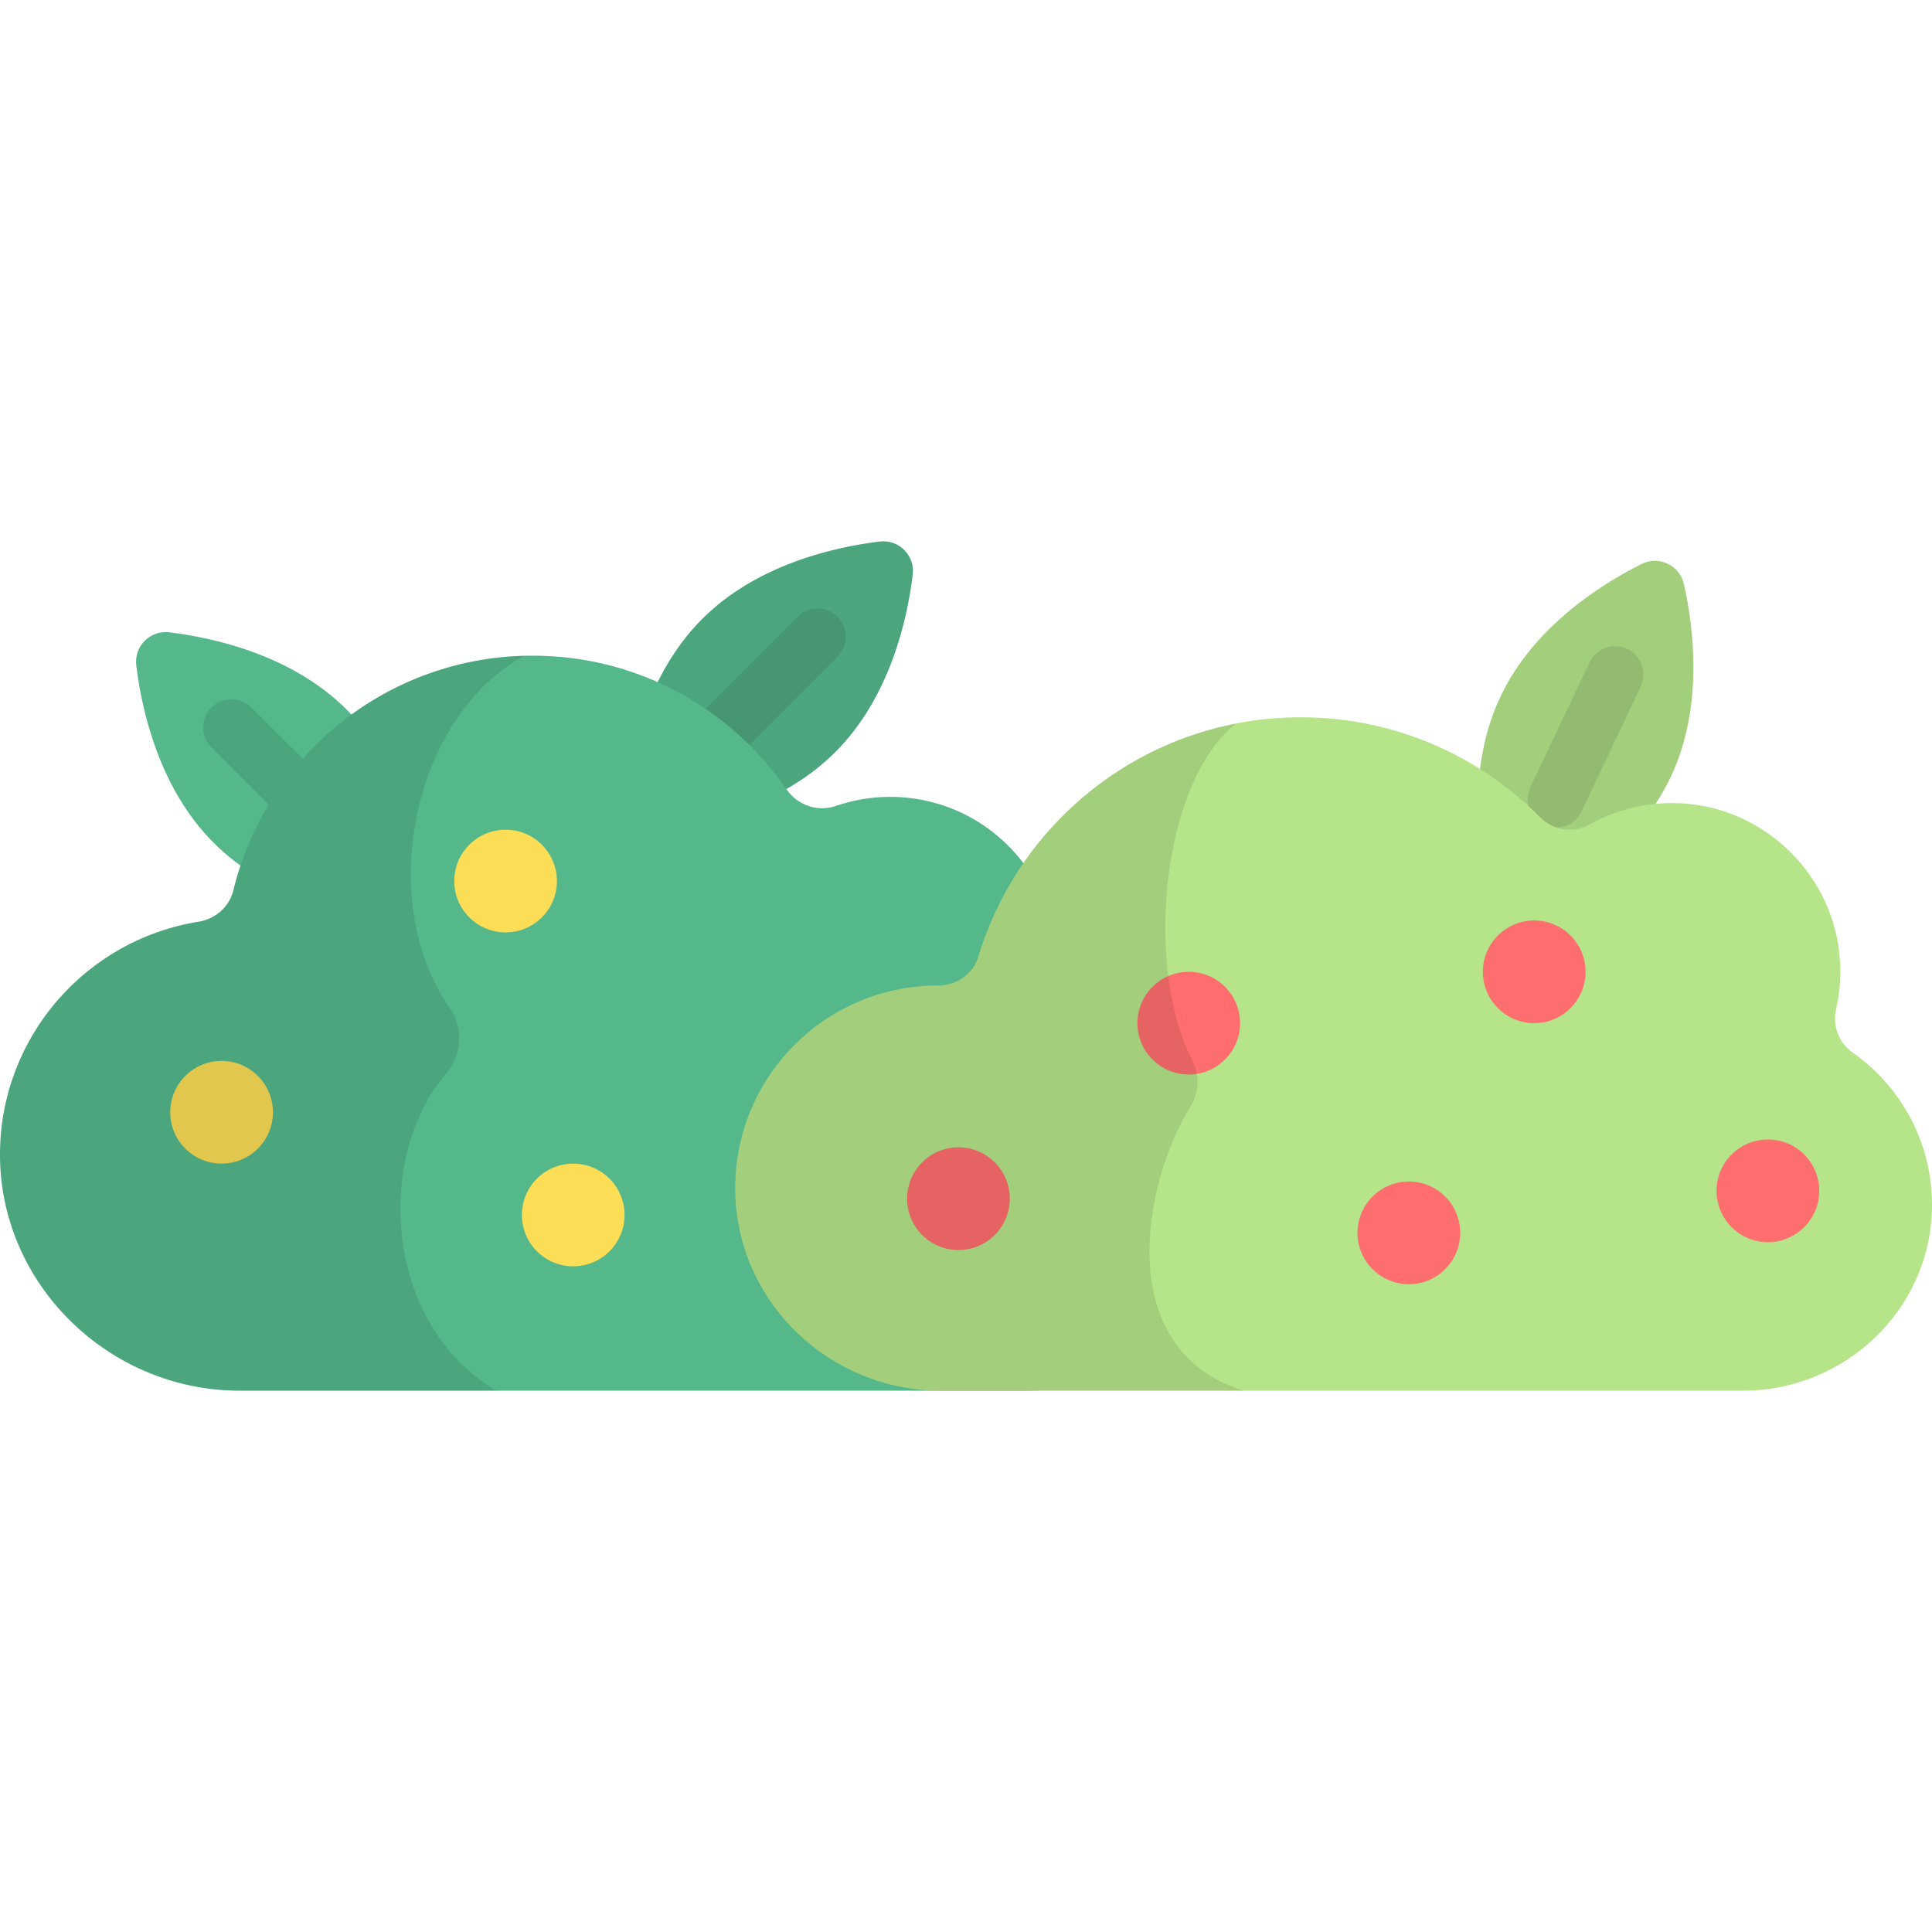 <svg xmlns="http://www.w3.org/2000/svg" xmlns:xlink="http://www.w3.org/1999/xlink" version="1.1" id="Capa_1" x="0px"
  y="0px" viewBox="0 0 511.999 511.999" style="enable-background:new 0 0 511.999 511.999;" xml:space="preserve">
  <path style="fill:#B5E489;"
    d="M442.735,205.947c-8.779,18.528-26.74,29.801-37.452,35.16c-4.528,2.265-10.009-0.332-11.123-5.271  c-2.637-11.684-5.287-32.723,3.493-51.251c8.755-18.477,26.64-29.739,37.363-35.115c4.599-2.306,10.106,0.304,11.234,5.323  C448.88,166.496,451.49,187.47,442.735,205.947z" />
  <path style="opacity:0.1;enable-background:new    ;"
    d="M442.735,205.947c-8.779,18.528-26.74,29.801-37.452,35.16  c-4.528,2.265-10.009-0.332-11.123-5.271c-2.637-11.684-5.287-32.723,3.493-51.251c8.755-18.477,26.64-29.739,37.363-35.115  c4.599-2.306,10.106,0.304,11.234,5.323C448.88,166.496,451.49,187.47,442.735,205.947z" />
  <path style="opacity:0.1;enable-background:new    ;"
    d="M412.351,219.311c-1.077,0-2.169-0.233-3.207-0.724  c-3.743-1.774-5.34-6.246-3.566-9.989l15.665-33.061c1.775-3.743,6.248-5.338,9.989-3.566c3.743,1.774,5.34,6.246,3.566,9.989  l-15.665,33.061C417.851,217.726,415.158,219.311,412.351,219.311z" />
  <path style="fill:#54B88B;"
    d="M221.374,199.298c-14.498,14.498-35.203,19.076-47.093,20.521c-5.026,0.611-9.314-3.678-8.704-8.704  c1.445-11.891,6.023-32.596,20.521-47.093c14.457-14.458,35.088-19.051,46.994-20.509c5.107-0.625,9.416,3.684,8.79,8.79  C240.425,164.21,235.832,184.84,221.374,199.298z" />
  <path style="opacity:0.1;enable-background:new    ;"
    d="M221.374,199.298c-14.498,14.498-35.203,19.076-47.093,20.521  c-5.026,0.611-9.314-3.678-8.704-8.704c1.445-11.891,6.023-32.596,20.521-47.093c14.457-14.458,35.088-19.051,46.994-20.509  c5.107-0.625,9.416,3.684,8.79,8.79C240.425,164.21,235.832,184.84,221.374,199.298z" />
  <path style="opacity:0.1;enable-background:new    ;"
    d="M190.791,202.104c-1.92,0-3.839-0.732-5.303-2.197  c-2.929-2.929-2.929-7.678,0-10.606l25.869-25.869c2.929-2.929,7.678-2.929,10.606,0c2.929,2.929,2.929,7.678,0,10.606  l-25.869,25.869C194.63,201.372,192.711,202.104,190.791,202.104z" />
  <path style="fill:#54B88B;"
    d="M91.902,188.081c14.498,14.498,19.076,35.203,20.521,47.094c0.611,5.026-3.678,9.314-8.703,8.703  c-11.891-1.445-32.596-6.023-47.094-20.521c-14.458-14.458-19.05-35.088-20.509-46.994c-0.625-5.106,3.684-9.416,8.791-8.79  C56.814,169.031,77.445,173.624,91.902,188.081z" />
  <path style="opacity:0.1;enable-background:new    ;"
    d="M87.208,226.164c-1.92,0-3.839-0.732-5.303-2.197l-25.869-25.869  c-2.929-2.929-2.929-7.678,0-10.606c2.929-2.929,7.678-2.929,10.606,0l25.869,25.869c2.929,2.929,2.929,7.678,0,10.606  C91.047,225.431,89.128,226.164,87.208,226.164z" />
  <path style="fill:#54B88B;"
    d="M284.913,244.658c-3.733-0.735-6.846-3.22-8.35-6.715c-6.77-15.739-22.409-26.763-40.63-26.763  c-5.044,0-9.888,0.847-14.402,2.404c-4.866,1.678-10.192-0.184-13.111-4.424c-14.72-21.382-39.356-35.405-67.278-35.405  c-38.398,0-70.595,26.51-79.311,62.224c-1.07,4.384-4.767,7.578-9.223,8.289c-29.683,4.736-52.4,30.344-52.607,61.312  c-0.231,34.631,28.865,62.965,63.497,62.965h208.368c34.305,0,62.897-27.254,63.425-61.555  C335.765,276.174,313.944,250.376,284.913,244.658z" />
  <path style="fill:#B5E489;"
    d="M486.578,267.426c0.936-4.098,1.308-8.411,1.028-12.853c-1.414-22.441-19.72-40.527-42.175-41.691  c-8.817-0.457-17.107,1.651-24.199,5.64c-4.299,2.418-9.671,1.529-13.141-1.976c-16.168-16.331-38.591-26.456-63.388-26.456  c-40.263,0-74.287,26.671-85.392,63.308c-1.422,4.691-5.794,7.785-10.696,7.776c-0.029,0-0.059,0-0.089,0  c-29.887,0-54.07,24.422-53.681,54.399c0.383,29.503,24.977,52.973,54.482,52.973h212.552c27.301,0,50.069-21.841,50.12-49.142  c0.031-16.737-8.288-31.532-21.025-40.452C487.286,276.369,485.576,271.815,486.578,267.426z" />
  <g>
    <circle style="fill:#FF6E6E;" cx="253.999" cy="317.659" r="13.607" />
    <circle style="fill:#FF6E6E;" cx="315.029" cy="271.149" r="13.607" />
    <circle style="fill:#FF6E6E;" cx="373.359" cy="326.719" r="13.607" />
    <circle style="fill:#FF6E6E;" cx="406.579" cy="257.539" r="13.607" />
    <circle style="fill:#FF6E6E;" cx="468.509" cy="315.579" r="13.607" />
  </g>
  <path style="opacity:0.1;enable-background:new    ;"
    d="M315.992,281.048c-13.153-25.74-7.655-74.259,11.536-89.29  c-32.445,6.33-58.601,30.23-68.145,61.403c-1.454,4.749-5.802,8.015-10.768,8.012h-0.089c-29.887,0-54.07,24.422-53.681,54.399  c0.383,29.503,24.976,52.973,54.482,52.973h80.295c-34.929-10.827-26.851-54.733-14.145-75.292  C317.769,289.545,317.976,284.931,315.992,281.048z" />
  <g>
    <circle style="fill:#FBDD56;" cx="133.989" cy="233.489" r="13.607" />
    <circle style="fill:#FBDD56;" cx="58.725" cy="294.759" r="13.607" />
    <circle style="fill:#FBDD56;" cx="151.909" cy="321.979" r="13.607" />
  </g>
  <path style="opacity:0.1;enable-background:new    ;"
    d="M138.92,173.803c-37.404,1.001-68.529,27.143-77.084,62.153  c-1.073,4.393-4.764,7.6-9.229,8.313c-29.682,4.736-52.4,30.344-52.606,61.312c-0.232,34.861,28.636,62.965,63.497,62.965h68.123  c-29.702-17.152-32.498-61.904-13.354-84.087c4.22-4.89,4.566-12.136,0.867-17.43C99.294,238.631,109.503,189.795,138.92,173.803z" />
  <g>
  </g>
  <g>
  </g>
  <g>
  </g>
  <g>
  </g>
  <g>
  </g>
  <g>
  </g>
  <g>
  </g>
  <g>
  </g>
  <g>
  </g>
  <g>
  </g>
  <g>
  </g>
  <g>
  </g>
  <g>
  </g>
  <g>
  </g>
  <g>
  </g>
</svg>